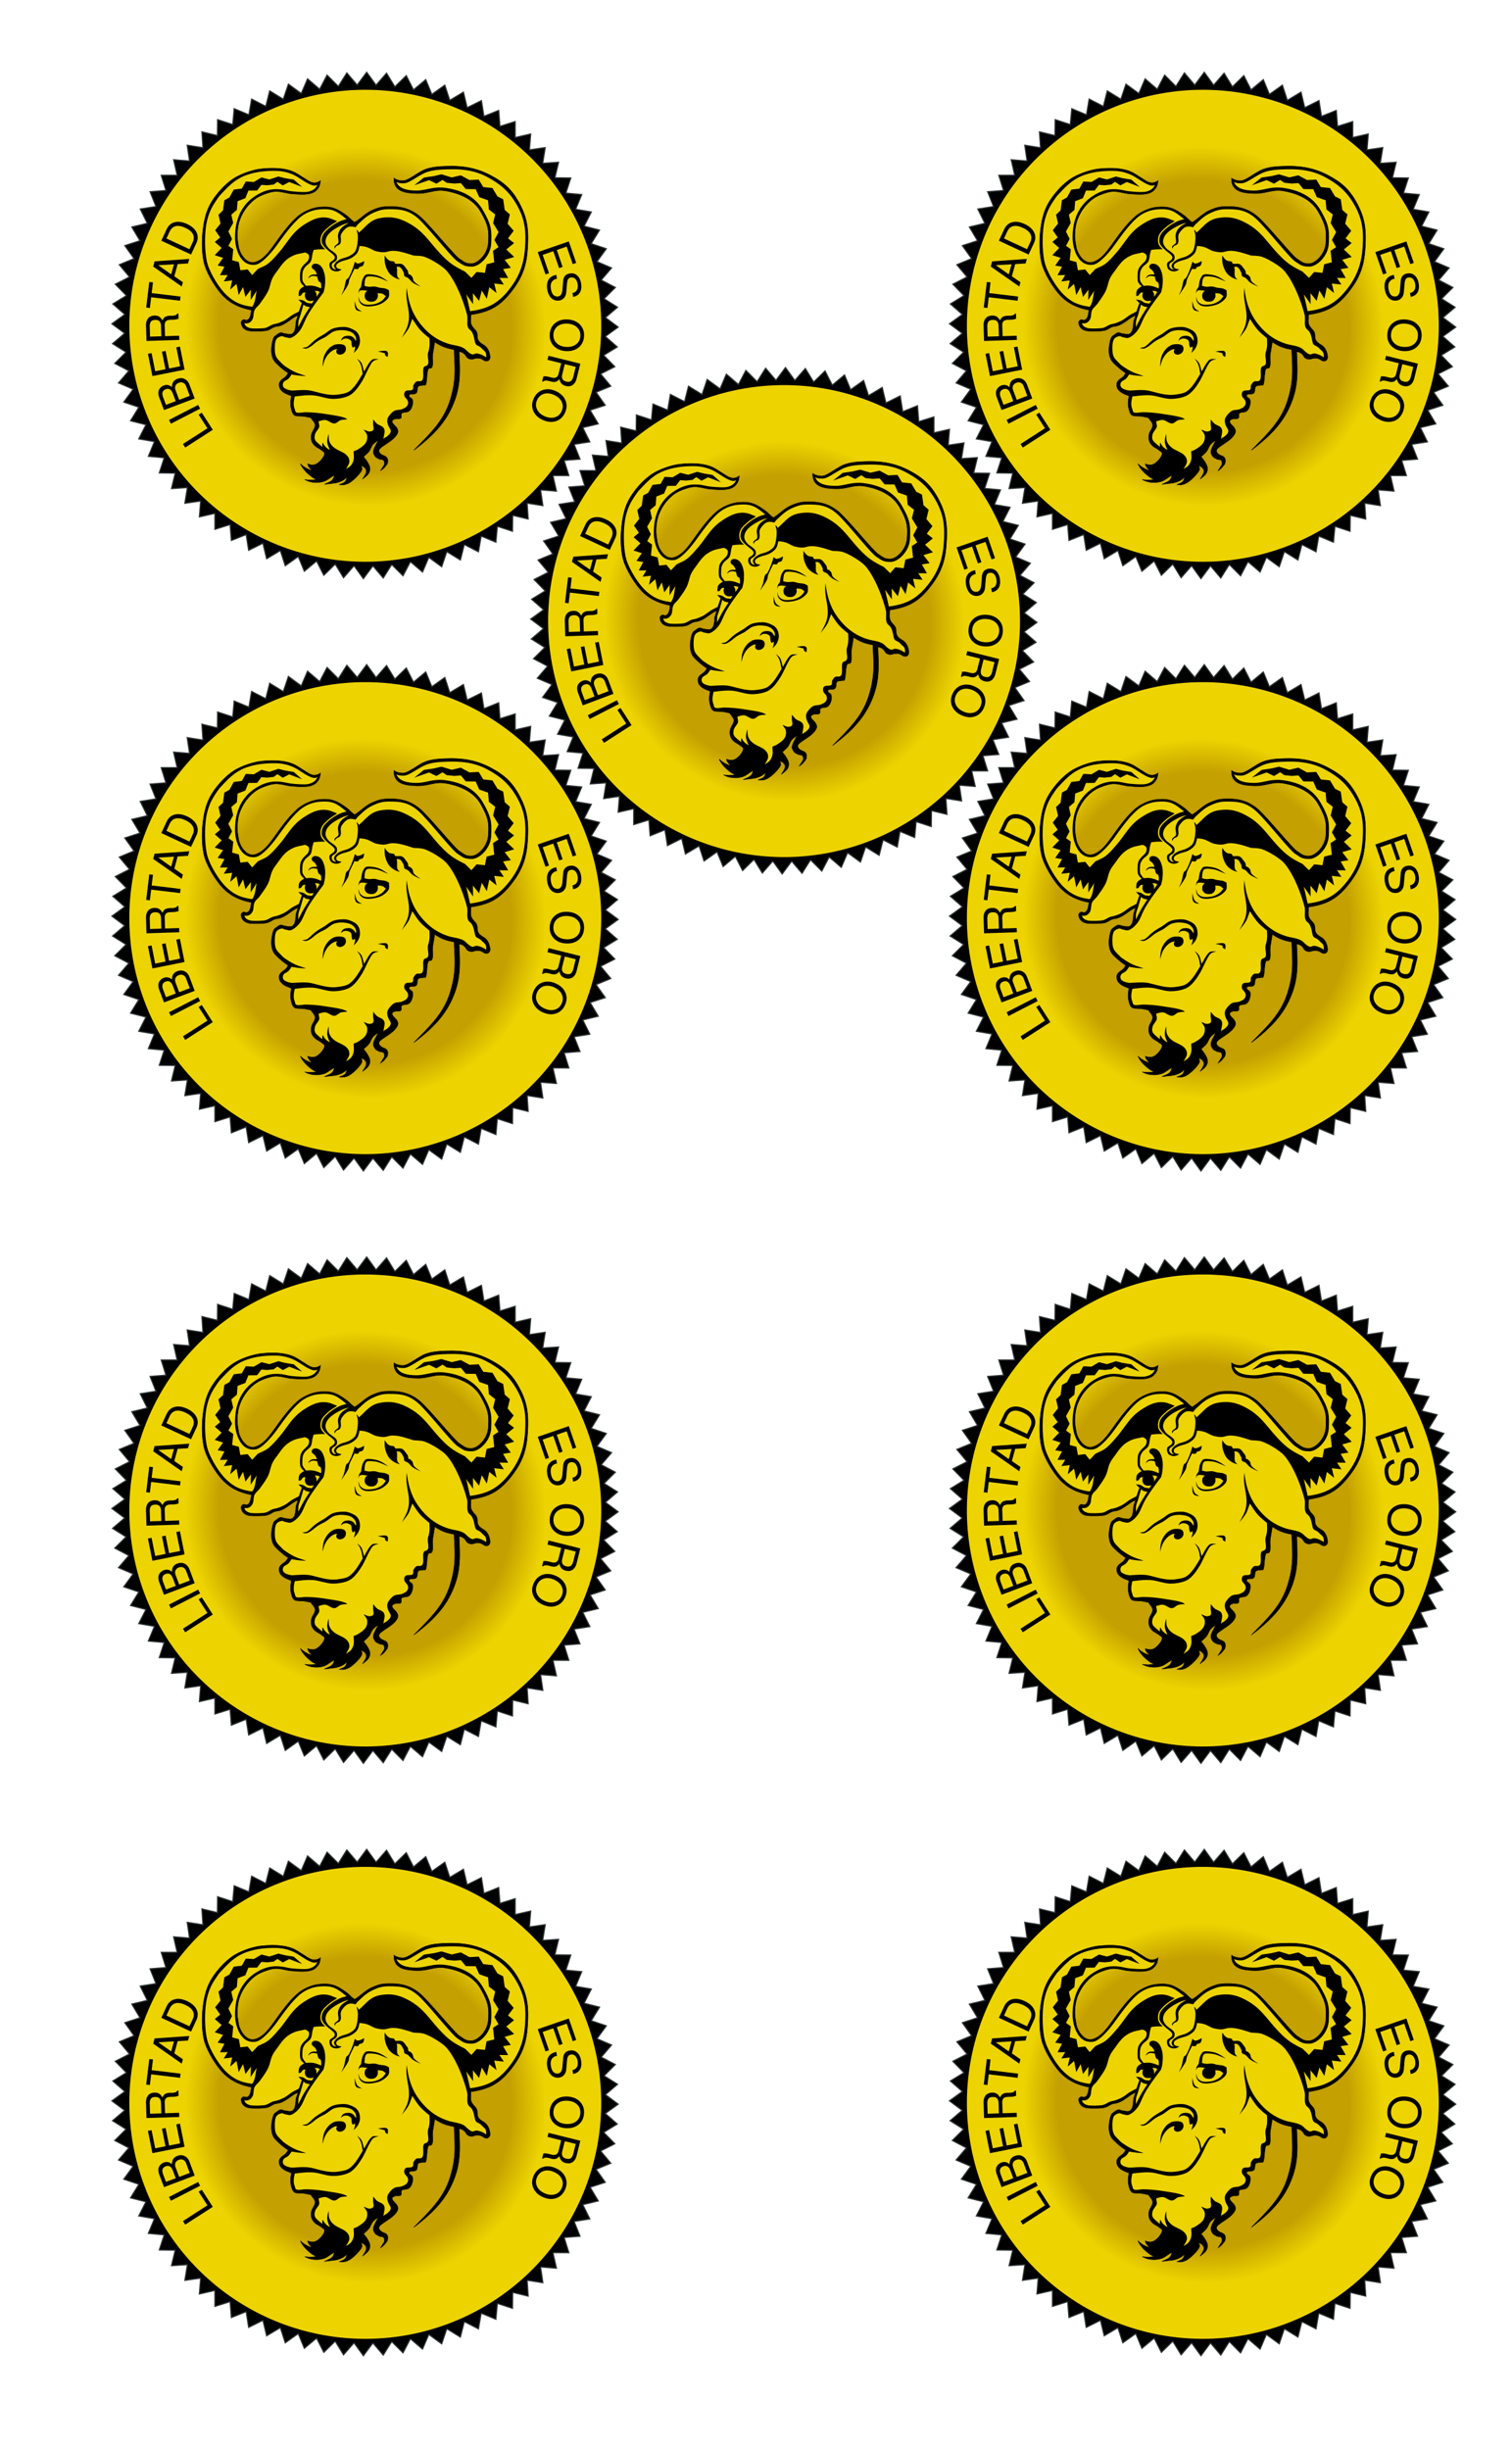 <svg xmlns="http://www.w3.org/2000/svg" xmlns:xlink="http://www.w3.org/1999/xlink" width="178.998" height="289.999" viewBox="0 0 47.36 76.729" xmlns:v="https://vecta.io/nano"><defs><radialGradient id="A" cx="100" cy="144" r="60.5" gradientTransform="matrix(-.527 .527 -.536 -.536 229.96 168.51)" gradientUnits="userSpaceOnUse"><stop stop-color="#c4a000" offset="0"/><stop stop-color="#c4a000" offset=".808"/><stop stop-color="#edd400" offset="1"/></radialGradient><path id="B" d="M132.693 203.055l-.313 3.443-3.193-1.326-.582 3.408-3.079-1.572-.848 3.352-2.946-1.809-1.108 3.275-2.795-2.034-1.362 3.178-2.627-2.248-1.607 3.061-2.442-2.447-1.842 2.926-2.243-2.631-2.066 2.772-2.03-2.799-2.277 2.601-1.804-2.949-2.474 2.415-1.567-3.082-2.656 2.213-1.32-3.195-2.821 1.998-1.065-3.289-2.969 1.77-.804-3.362-3.099 1.532-.538-3.415-3.21 1.284-.268-3.447-3.301 1.028.003-3.457-3.371.766.274-3.446-3.421.499.544-3.414-3.449.229.81-3.361-3.457-.042 1.071-3.287-3.443-.313 1.326-3.193-3.408-.582 1.572-3.079-3.352-.848 1.809-2.946-3.275-1.108 2.034-2.795-3.178-1.362 2.248-2.627-3.061-1.607 2.447-2.442-2.926-1.842 2.631-2.243-2.772-2.066 2.799-2.03-2.601-2.277 2.949-1.804-2.415-2.474 3.082-1.567-2.213-2.656 3.195-1.32-1.998-2.821 3.289-1.065-1.77-2.969 3.362-.804-1.532-3.099 3.415-.538-1.284-3.21 3.447-.268-1.028-3.301 3.457.003-.766-3.371 3.446.274-.499-3.421 3.414.544-.229-3.449 3.361.81.042-3.457 3.287 1.071.313-3.443 3.193 1.326.582-3.408 3.079 1.572.848-3.352 2.946 1.809 1.108-3.275 2.795 2.034 1.362-3.178 2.627 2.248 1.607-3.061 2.442 2.447 1.842-2.926 2.243 2.631 2.066-2.772 2.03 2.799 2.277-2.601 1.804 2.949 2.474-2.415 1.567 3.082 2.656-2.213 1.32 3.195 2.821-1.998 1.065 3.289 2.969-1.77.804 3.362 3.099-1.532.538 3.415 3.21-1.284.268 3.447 3.301-1.028-.003 3.457 3.371-.766-.274 3.446 3.421-.499-.544 3.414 3.449-.229-.81 3.361 3.457.042-1.071 3.287 3.443.313-1.326 3.193 3.408.582-1.572 3.079 3.352.848-1.809 2.946 3.275 1.108-2.034 2.795 3.178 1.362-2.248 2.627 3.061 1.607-2.447 2.442 2.926 1.842-2.631 2.243 2.772 2.066-2.799 2.03 2.601 2.277-2.949 1.804 2.415 2.474-3.082 1.567 2.213 2.656-3.195 1.32 1.998 2.821-3.289 1.065 1.77 2.969-3.362.804 1.532 3.099-3.415.538 1.284 3.21-3.447.268 1.028 3.301-3.457-.003.766 3.371-3.446-.274.499 3.421-3.414-.544.229 3.449-3.361-.81-.042 3.457z"/><path id="C" d="M124.4 165.19c.48.033 1.106.248 1.525 1 .342.614 1.145.712 1.519.588.624-.206 1.421-.349 2.194.201s1.607.134 1.46-.869-.509-1.897-1.471-2.45c-2.101-1.208-.641-2.05-1.794-3.262s-.9-1.587-.862-3.238c3.904-.587 6.117-1.712 8.588-4.799s3.429-5.629 3.685-9.5.034-6.379-1.638-9.592-3.433-4.76-6.485-6.364-6.041-1.988-8.805-1.942-4.605.249-6.166 1.14-2.99 2.012-3.9 2.02-1.531-.231-1.973-.57c-.118 3.001 2.582 3.261 4.998 3.325s3.901-.936 6.126-.564 5.869 1.384 7.643 4.474 1.835 4.181 1.688 6.772-2.377 4.524-3.636 4.545-1.54-.343-2.641-1.062-6.727-7.682-8.646-9.246-3.813-2.047-5.859-2.072-2.568.044-4.217.72-2.663 1.921-3.993 2.682c-.68-.4-1.102-.997-1.726-1.453-2.231-1.63-3.389-2.07-6.04-1.812-1.524.148-3.445 1.019-4.591 2.016-2.041 1.775-3.728 4.246-5.09 6.123-1.061 1.462-2.31 3.211-4.092 3.758-1.946.597-3.411-1.924-3.626-3.322-.122-.792-.281-1.487-.282-2.359s.088-1.93.339-2.839.682-1.813 1.148-2.563c.759-1.22 2.001-2.498 3.292-3.155.725-.369 2.431-1.039 3.506-1.063 1.317-.029 2.321.414 3.54.497 1.474.101 4.108.432 5.264-.707.736-.725.828-1.208.954-2.154-.325.268-.779.444-1.184.478-.923.078-1.788-.676-2.533-1.113-.614-.36-1.483-1.003-2.29-1.328-2.072-.835-4.617-.811-6.804-.587-1.753.179-4.026.959-5.563 1.829-1.545.874-3.033 2.347-4.124 3.736-1.372 1.748-2.122 3.247-2.618 5.427-.635 2.784-.811 6.965-.043 9.71.605 2.163 2.614 5.485 4.324 7.114 1.687 1.606 3.634 2.382 5.849 2.806-.087.447-.101.864-.216 1.23-.163.52-.474 1.1-1.114.917-.255-.073-.392-.136-.728.158s-.161 1.431.785 1.941c.48.259.986.315 1.754.33s1.967.019 2.801-.127 1.332-.808 2.255-.911c1.427-.16 2.52-1.191 3.665-1.928.478-.308.639-.311.914-.467l-.446 1.365s-.057.843-.109 1.193-.149.622-.206.906c-.229.204-.302.515-.686.613s-.986-.054-1.379-.107-.657-.267-.965-.208-.601.28-.86.487-.481.237-.69.754-.401 1.575-.43 2.282.051 1.346.26 1.907.394.81.961 1.366 1.492 1.372 2.414 1.94c-.17.251-.245.482-.51.755s-.817.579-1.063.867-.37.495-.374.818.013.743.274 1.095c.653.877 1.425 1.034 2.365 1.446-.158.986-.287 1.691-.058 2.675.093.401.3 1.311.795 1.544s1.45.12 2.054.216.942.187 1.413.281c.286.414.713.87.859 1.241s.102.504-.021.883-.541.93-.659 1.374-.141.921-.031 1.366.3.767.679 1.162 1.124.705 1.496 1.025.742.359.64.889c-.139.728-1.203 1.908-1.972 2.189-.461.168-1.08.115-1.64-.121.038.622.576 1.041.927 1.453-.952-.272-1.875-.793-2.513-1.484.198.6.879 1.563 1.898 2.408s1.013.672 1.519 1.009a6.65 6.65 0 0 1-2.499.006c.392.216 1.036.521 1.888.61s1.377.026 2.145-.16 1.469-.885 2.4-1.366c-.091.345-.155.76-.546 1.115s-.983.536-1.613.843l2.43-.292c.583-.129.974-.265 1.401-.476s.755-.519 1.133-.779c-.181.346-.235.752-.543 1.037s-.808.391-1.213.587c.422-.01.828.082 1.266-.028s.849-.283 1.304-.619.925-.748 1.313-1.171.868-.97 1.013-1.359-.087-.662-.131-.992c.268.176.598.273.804.529s.389.489.298.935-.503.991-.794 1.487c.868-.71 1.353-.983 1.559-1.839.193-.802-.307-1.529-.687-2.136-.189-.301-.471-.581-.648-.872.392-.384.84-.713 1.176-1.151s.477-1.03.82-1.448.805-.684 1.207-1.025c-.353.759-.934 1.69-1.06 2.277s.141.947.35 1.264.545.388.864.583.816.041 1.006.331.241.724.059 1.011l-.745 1.177c.275-.139.748-.542.961-.828s.541-.55.585-.937.067-.722-.184-1.067-.937-.46-1.243-.724-.479-.437-.462-.779.352-.587.639-.803c.877-.658 2.002-1.264 2.747-2.057.421-.448.623-.81.707-1.119s-.006-.55-.214-.93-.926-.888-1.013-1.301.275-.502.602-.647.948.075 1.251-.179-.089-.786.253-1.078 1.123-.129 1.527-.443.57-.704.709-1.16.155-.955.061-1.285-.377-.388-.548-.559-.319-.313-.091-.568.973.014 1.402-.313.166-1.112.469-1.442.847-.201 1.134-.307.4.267.576-.322.181-2.346.418-3.001.702-.044.918-.696.011-1.693.109-2.677l.441-2.677c1.538 1.033 2.553 1.357 4.204 1.649.138 4.042.518 6.422-.854 10.906s-4.148 7.127-7.894 10.923c4.942-3.703 7.302-6.713 8.779-10.569s1.193-7.082 1.045-10.796z"/><path id="D" d="M124.4 165.19c.48.033 1.106.248 1.525 1 .342.614 1.145.712 1.519.588.624-.206 1.421-.349 2.194.201s1.607.134 1.46-.869-.509-1.897-1.471-2.45c-2.101-1.208-.641-2.05-1.794-3.262s-.9-1.587-.862-3.238c3.904-.587 6.117-1.712 8.588-4.799s3.429-5.629 3.685-9.5.034-6.379-1.638-9.592-3.433-4.76-6.485-6.364-6.041-1.988-8.805-1.942-4.605.249-6.166 1.14-2.99 2.012-3.9 2.02-1.531-.231-1.973-.57c-.118 3.001 2.582 3.261 4.998 3.325s3.901-.936 6.126-.564 5.869 1.384 7.643 4.474 1.835 4.181 1.688 6.772-2.377 4.524-3.636 4.545-1.54-.343-2.641-1.062-6.727-7.682-8.646-9.246-3.813-2.047-5.859-2.072-2.568.044-4.217.72-2.663 1.921-3.993 2.682c-.68-.4-1.102-.997-1.726-1.453-2.231-1.63-3.389-2.07-6.04-1.812-1.524.148-3.445 1.019-4.591 2.016-2.041 1.775-3.728 4.246-5.09 6.123-1.061 1.462-2.31 3.211-4.092 3.758-1.946.597-3.411-1.924-3.626-3.322-.122-.792-.281-1.487-.282-2.359s.088-1.93.339-2.839.682-1.813 1.148-2.563c.759-1.22 2.001-2.498 3.292-3.155.725-.369 2.431-1.039 3.506-1.063 1.317-.029 2.321.414 3.54.497 1.474.101 4.108.432 5.264-.707.736-.725.828-1.208.954-2.154-.325.268-.779.444-1.184.478-.923.078-1.788-.676-2.533-1.113-.614-.36-1.483-1.003-2.29-1.328-2.072-.835-4.617-.811-6.804-.587-1.753.179-4.026.959-5.563 1.829-1.545.874-3.033 2.347-4.124 3.736-1.372 1.748-2.122 3.247-2.618 5.427-.635 2.784-.811 6.965-.043 9.71.605 2.163 2.614 5.485 4.324 7.114 1.687 1.606 3.634 2.382 5.849 2.806-.087.447-.101.864-.216 1.23-.163.52-.474 1.1-1.114.917-.255-.073-.392-.136-.728.158s-.161 1.431.785 1.941c.48.259.986.315 1.754.33s1.967.019 2.801-.127 1.332-.808 2.255-.911c1.427-.16 2.52-1.191 3.665-1.928.478-.308.639-.311.914-.467l-.446 1.365s-.057.843-.109 1.193-.149.622-.206.906c-.229.204-.302.515-.686.613s-.986-.054-1.379-.107-.657-.267-.965-.208-.601.28-.86.487-.481.237-.69.754-.401 1.575-.43 2.282.051 1.346.26 1.907.394.81.961 1.366 1.492 1.372 2.414 1.94c-.17.251-.245.482-.51.755s-.817.579-1.063.867-.37.495-.374.818.013.743.274 1.095c.653.877 1.425 1.034 2.365 1.446-.158.986-.287 1.691-.058 2.675.093.401.3 1.311.795 1.544s1.45.12 2.054.216.942.187 1.413.281c.286.414.713.87.859 1.241s.102.504-.021.883-.541.93-.659 1.374-.141.921-.031 1.366.3.767.679 1.162 1.124.705 1.496 1.025.742.359.64.889c-.139.728-1.203 1.908-1.972 2.189-.461.168-1.08.115-1.64-.121.038.622.576 1.041.927 1.453-.952-.272-1.875-.793-2.513-1.484.198.6.879 1.563 1.898 2.408s1.013.672 1.519 1.009a6.65 6.65 0 0 1-2.499.006c.392.216 1.036.521 1.888.61s1.377.026 2.145-.16 1.469-.885 2.4-1.366c-.091.345-.155.76-.546 1.115s-.983.536-1.613.843l2.43-.292c.583-.129.974-.265 1.401-.476s.755-.519 1.133-.779c-.181.346-.235.752-.543 1.037s-.808.391-1.213.587c.422-.01.828.082 1.266-.028s.849-.283 1.304-.619.925-.748 1.313-1.171.868-.97 1.013-1.359-.087-.662-.131-.992c.268.176.598.273.804.529s.389.489.298.935-.503.991-.794 1.487c.868-.71 1.353-.983 1.559-1.839.193-.802-.307-1.529-.687-2.136-.189-.301-.471-.581-.648-.872.392-.384.84-.713 1.176-1.151s.477-1.03.82-1.448.805-.684 1.207-1.025c-.353.759-.934 1.69-1.06 2.277s.141.947.35 1.264.545.388.864.583.816.041 1.006.331.241.724.059 1.011l-.745 1.177c.275-.139.748-.542.961-.828s.541-.55.585-.937.067-.722-.184-1.067-.937-.46-1.243-.724-.479-.437-.462-.779.352-.587.639-.803c.877-.658 2.002-1.264 2.747-2.057.421-.448.623-.81.707-1.119s-.006-.55-.214-.93-.926-.888-1.013-1.301.275-.502.602-.647.948.075 1.251-.179-.089-.786.253-1.078 1.123-.129 1.527-.443.57-.704.709-1.16.155-.955.061-1.285-.377-.388-.548-.559-.319-.313-.091-.568.973.014 1.402-.313.166-1.112.469-1.442.847-.201 1.134-.307.4.267.576-.322.181-2.346.418-3.001.702-.044.918-.696.011-1.693.109-2.677l.441-2.677c1.538 1.033 2.553 1.357 4.204 1.649.138 4.042.518 6.422-.854 10.906s-4.148 7.127-7.894 10.923c4.942-3.703 7.302-6.713 8.779-10.569s1.193-7.082 1.045-10.796zm-26.262-1.625c-.38.017-.842.114-1.109.287s-.551.315-.793.562c-.605.616-1.058 1.359-1.259 2.212-.128.544-.147 1.242-.193 1.881.183-.59.306-1.206.567-1.735.411-.834 1.11-1.649 1.977-2.023.286-.124.477-.101.635-.079-.07.118-.188.217-.194.391s.034.512.327.655c.474.23 1 .068 1.366-.255a1.21 1.21 0 0 0 .301-1.351c-.23-.565-1.107-.566-1.626-.543zm4.767-.804c-.048-.971-.398-1.789-1.268-2.265-.45-.246-1.143-.564-1.78-.639-.612-.072-2.1-.019-2.995.389-.687.314-1.156.802-1.759 1.159s-1.033.596-1.607.997c-.882.615-1.399 1.292-2.011 1.697-.294.195-.708.166-1.098.285.304.09.7.19 1.028.085.408-.131.979-.504 1.296-.772.56-.473.85-.704 1.461-1.06.365-.213.965-.463 1.366-.724s1.097-.835 1.483-1.029c.49-.247 1.372-.384 1.917-.368.751.022 1.839.146 2.421.673s.797.986.667 1.667c-.218-.251-.362-.565-.58-.752-.451-.386-.97-.404-1.531-.331-.631.082-.949.447-1.158 1.046.14-.103.398-.329.602-.4.478-.165.84-.114 1.287.126.529.284.385.703.461 1.17.035.215.116.389.174.583.199-.053.383-.135.533-.284-.006.218.025.409-.019.654s-.164.536-.246.805c.368-.368.745-.711.983-1.186s.399-1.004.374-1.526zm-.637-7.065c-.271-.403-.351-1.02-.518-1.523.067.636-.062 1.336.249 1.796s.856.38 1.308.514c-.352-.268-.767-.385-1.039-.788zm6.496 9.432c-.348-.282-1.289-.056-1.992-.006l1.516.388c.047.172.026.369.141.516s.335.201.502.301c-.016-.452.181-.917-.168-1.199zm-4.955-19.589c-.42.226-.952.525-1.323.534s-.468-.242-.686-.388c-.343 1.119-.737 2.348-1.321 3.363-.245.425-.401.228-.587.655s-.268 1.297-.445 1.843-.407.948-.61 1.422c.516-.732 1.184-1.665 1.472-2.274s.104-.662.336-1.242.704-1.484 1.055-2.226c.252.034.564.079.755.02s.153-.263.326-.394.464-.081.707-.291.298-.641.32-1.022zm2.26 5.52c-.395-.035-.886.071-1.255.05s-.634-.117-.951-.176c.059-.557.002-1.581.517-1.953.332-.24 1.697-.059 2.061.019.82.177 1.775.666 2.569.972-.76-.531-1.417-1.023-2.329-1.297-.548-.165-1.827-.379-2.393-.226-.258.07-.31.177-.467.395-.538.752-.537 1.401-.677 2.277-.137.214-.284.357-.395.577s-.174.568-.205.852c.141-.204.055-.461.445-.613s.988-.01 1.515.045c-.384.277-.574.543-.589 1.128-.017.687.564 1.181 1.172 1.228.843.065 1.278-.12 1.619-.84.149-.316.041-.695.054-1.003 1.013.07.997.037 1.737.655-.402.59-.656.929-1.321 1.281-.373.198-.795.39-1.257.469s-1.221.155-1.706.08-.761-.213-1.121-.546-.393-.81-.534-1.187c.032.363.074.825.208 1.088.41.8 1.118 1.037 1.964 1.04.812.002 1.816-.185 2.572-.498.604-.25 1.605-.959 1.843-1.575.162-.421.034-.937.051-1.406-.836-.556-1.043-.419-2.033-.582-.414-.068-.699-.222-1.094-.257zm4.872-3.767c-.023-.333-.061-.326-.091-.489.762-.204 1.067.291 1.514 1.208.167.343.002.548.181.774s.468.194.759.412.579.633.851.857c.558.461 1.313.743 1.96 1.054-.442-.326-1.3-.821-1.578-1.295-.147-.251-.126-.725-.355-.951s-.309-.382-.605-.44-.177-.4-.272-.673-.285-.466-.488-.738-.457-.681-.857-.829-1.022.013-1.324-.073-.129-.305-.348-.437-.647-.074-.941-.215c-.52-.25-.769-.668-1.082-1.115-.045.962-.034 1.655.312 2.561.389 1.019.784 1.619 1.89 2.246.381.216.76.291 1.076.404-.184-.251-.448-.36-.552-.753s-.026-1.174-.05-1.507zm-17.847 4.693c.526.034.65-.035 1.071.262l-.684 1.064c.02-.7-.048-.841-.387-1.326zm1.377-.509c-.728-.31-1.362-.561-2.154-.61-.317-.02-.81.029-1.131.044-.273-.402-.621-.719-.749-1.178-.085-.304-.043-1.717.107-2.084.435-1.067.859-1.112 1.458-1.724.435-.443.452-1.119.582-1.875.048-.278.184-.63.248-.916.783-.132 1.626-.176 2.527-.13-.437-.419-.86-.802-.985-1.432s-.023-1.403.335-1.968.929-1.056 1.454-1.516 1.277-.839 1.774-1.215c-.647-.232-1.307-.572-1.94-.695-1.65-.32-3.072.169-4.664 1.132-.925.56-1.691 1.091-2.658 2.104s-2.167 2.87-3.103 3.972-1.692 1.973-2.509 2.63-1.556.844-2.335 1.266l-1.213 1.288-.981-1.214-1.579.179-.326-1.773-1.449-.397.236-2.389-1.042-.74.783-1.487-.796-1.625 1.037-1.857-.4-1.788 1.201-1.024.157-1.9 1.676-.639.672-1.653 1.884-.021.924-1.227 1.268.089 1.414-.154.799-.59 1.16.77 1.404-.732 2.791 1.06-1.819-1.582-1.885-.301-1.444-.368-1.95.64-1.716-.435-1.655.978-1.751-.097-.86 1.544-1.744.201-.944 1.716-1.097.599-.291 2.199-.977.926.43 1.924-1.151 1.457 1.079 1.561-1.154.976 1.475 1.307-1.494 1.556 1.804.582-1.175 1.669 1.474.254-.966 1.835 1.661-.022-.837 1.374 1.822-.219-.436 1.977 1.377-1.211.472 2.396.95-1.72.515 2.146 1.173-1.582-.032 2.25 1.296-2.023c-.273 1.148-.219 2.405-.973 3.487-2.336-.316-3.863-.905-5.653-2.627-1.63-1.569-3.579-4.839-4.106-6.913-.602-2.367-.621-6.72-.028-9.13.571-2.32 1.312-3.429 2.638-5.322 1.267-1.345 2.512-2.766 4.12-3.726 2.36-1.408 5.386-1.788 8.075-1.751 1.489.02 2.487.306 3.377.63 1.557.566 2.802 1.801 4.385 2.412.516.199.93.205 1.337-.013-.398.796-.831 1.154-1.824 1.444-.718.21-2.432.077-3.612-.032-1.266-.117-1.927-.493-3.65-.47-1.683.023-3.017.663-3.746 1.079-1.505.86-2.584 1.815-3.521 3.327-.515.83-.876 1.767-1.13 2.723s-.365 2.027-.382 2.962.055 1.771.284 2.613c.535 1.972 1.716 3.978 4.143 3.668 1.485-.19 3.723-2.977 4.473-3.999 1.513-2.064 3.069-4.347 4.97-6.065a7.66 7.66 0 0 1 4.304-1.911c2.923-.267 3.79.288 5.99 2.101-.448.143-.885.222-1.343.428-1.018.459-1.949 1.052-2.761 1.812-.851.797-1.233 1.302-1.263 2.443-.02.758.603 1.366 1.175 1.912.35.335.813.641 1.096.901.375.345.84.722.369 1.271-.177.206-.485.362-.745.555-.412.306-.223 1.443.32 1.745.695.386 1.525.342 2.098-.174-.723-.108-1.183-.204-1.164-.796.011-.343.447-.628.875-.823 1.032-.47 1.812-.401 2.839-1.14 1.037-.747 1.06-1.156 1.341-2.328.5.052.961.064 1.63.285s1.408.748 2.015.879c1.529.329 1.834.232 2.671.015 1.474-.381 3.392.272 5.298.881.317.101 1.599.002 2.462.306 1.333.468 3.203 1.6 4.283 2.51 1.636 1.378 3.787 5.503 5.002 10.238.128 1.439-.282 2.409.625 3.112s.882 2.504 1.189 3.009.663.282 1.325.991.999.591.982 1.932c-.57-.375-1.402-.811-2.132-.837-.647-.023-.653.828-2.313-.813-.887-.878-2.593-.905-3.775-1.292s-3.315-1.185-5.45-3.572-3.157-4.9-3.571-8.533c-.066.644-.18 1.371.096 3.148s.87 3.773-.382 6.163l-.78 1.489c.465-.634 1.372-1.668 1.645-2.405l.63-1.7c1.41 2.214 1.734 2.609 3.692 4.195.078.984.097 2.01-.224 2.951s.191 2.026-.054 2.646-.81.267-.995.895.097 1.869-.19 2.48-.99.241-1.33.438-.452.469-.634.729.071.874-.299 1.074-.948.03-1.334.222-.444.652-.352 1.064.504.602.685 1.021.161.711-.057 1.097-.698.597-1.178.792-1.153.085-1.648.354-.94.804-1.201 1.194a1.6 1.6 0 0 0-.32 1.073c.014.409.179.881.398 1.276s.7.876-.052 1.631-.725.429-1.156.919c.047-.847.397-1.537.141-2.175s-1.025-.749-1.43-1.035-.638-.681-.958-1.022c.004.438-.042.909.006 1.239.101.671.299 1.266-.7 1.374-.45.048-.878-.244-1.352-.419.248.444.68.802.745 1.334s-.013 1.116-.381 1.644-1.004.919-1.47 1.229-.716.335-1.074.503c-.018.523.085 1.076.026 1.569a2.86 2.86 0 0 1-.499 1.335c-.285.407-.742.641-1.172.942.236-.549.714-1.071.708-1.648s-.18-.987-.743-1.499-1.882-.957-2.504-1.455-.822-.804-1.046-1.287-.161-1.263-.202-1.698a5.11 5.11 0 0 0-.3 1.436c-.067.638.371 1.532.557 2.004-.769-.372-1.257-.965-1.504-1.546-.165.098-.082.366-.142.883-.274-.273-.586-.483-.862-.74s-.579-.483-.716-.843-.081-.741.021-1.158.568-.901.819-1.357-.044-.904-.027-1.454c.502-.086.929-.342 1.506-.259s1.239.731 1.83.739.922-.546 1.406-.698.974-.135 1.46-.203c-.616-.59-3.009-.872-4.645-1.139-1.44-.235-2.869-.371-4.328-.391-.652-.01-1.489.206-1.941.076s-.356-.438-.49-.774c-.376-.939-.19-1.776.014-2.722 1.31-.154 2.674-.341 3.994-.24 1.29.099 2.818.712 4.149.754 1.157.036 2.87-.222 3.864-.827 1.214-.74 2.153-2.329 2.487-2.839.543-.831 1.228-2.462 1.645-3.207s.508-.954.855-1.265.822-.335 1.232-.503c-.473.048-.99-.101-1.42.145-.646.371-1.369 1.907-1.771 2.576-.426-1.428-.327-1.989-1.559-2.794.993 1.113 1.018 1.957 1.26 3.268-.826 1.356-1.974 3.515-3.477 4.114-.543.217-1.475.352-2.062.425-1.826.226-3.588-.353-5.381-.795-1.311-.324-2.641-.193-4.236-.1-.541.032-1.818-.294-2.082-.841-.143-.295-.132-.65.073-.965s.752-.467 1.045-.75.462-.62.692-.93c1.218.234 2.22.323 3.124.348-.648-.267-1.27-.419-1.945-.683a11.62 11.62 0 0 1-1.986-1.057c-.545-.36-.892-.568-1.287-.987s-.899-.85-1.189-1.362-.336-1.084-.352-1.718.011-1.522.255-2.032.714-.665 1.093-.785.637.185 1.03.226.761.289 1.33.022 1.243-.812 1.818-1.62.986-2.129 1.572-3.146c1.01-1.752 2.269-3.388 3.474-5.012.099-.4.248-.954.298-1.497.086-.946.103-1.929-.191-2.852-.225-.707-.552-1.453-1.292-1.743-.296-.116-.671-.162-.935-.064s-.525.397-.421.742c.114.38.377.39.556.582.303.325.425.564.539.969-.328-.006-.771-.03-1.04.041-.351.093-.678.325-.857.823.419-.372.628-.542 1.151-.556.24-.006.531.08.796.12.099.322.157.718.297.967s.412.19.515.481.108.765.057 1.148zm-3.663-.437c-.161.063-.222.077-.425.232s-.484.309-.645.679-.154.942-.12 1.175c.141-.042.334-.014.481-.139s.234-.409.421-.531.345-.095.552-.121c-.107.303-.158.607-.109.882.108.601.461.905 1.032.977.25.031.646-.051.863-.09-.101.225-.271.422-.372.647-.483-.07-.842-.06-1.102-.182s-.539-.394-.872-.509-.631-.114-.996-.17c.288.248.476.496.764.744l-.632 1.837c-.447.279-.866.427-1.428.772s-1.238.962-1.971 1.299-1.17.52-1.936.664-1.375.765-2.129.866a16.34 16.34 0 0 1-2.742.065c-.659-.064-1.516-.405-1.593-1.128.553.136 1.397.014 1.824-1.026.189-.462.096-1.312.386-1.858s.693-.722 1.176-1.395 1.272-1.735 1.715-2.637.547-1.923.922-2.732.94-1.461 1.377-2.084c.956-1.361 1.727-2.292 3.302-2.978.758-.33 1.62-.418 2.43-.628.33.148.782.311.862.696a1.57 1.57 0 0 1-.354 1.244c-.468.484-1.162 1.007-1.435 1.776-.175.493-.226 2.148-.074 2.597.158.466.524.748.828 1.059zm-.153 3.916c.146.126.258.256.493.361s.556.132.868.21c-.438.681-.897 1.369-1.317 2.086s-.783 1.5-1.183 2.25c.019-.43-.007-.888.056-1.29s.245-.753.425-1.356l.657-2.261zm11.774-14.977c.062.67-.052 1.718-.19 2.374-.166.785-.326 1.192-.964 1.666-1.167.866-1.912.72-2.81 1.223-.427.239-.968.64-1.126 1.063s.104.884.428 1.064c-.567.084-1.202-.554-.937-1.21.131-.323.752-.467.943-.792s.19-.661.1-.991c-.162-.596-1.341-1.138-1.758-1.609-.641-.725-.887-1.332-.524-2.265.51-1.312 2.48-2.364 3.66-2.879.54-.236.843-.252 1.264-.379-.862.505-1.772.908-2.208 2.038-.364.944-.049 1.299-.061 2.12-.006.381-.507.571-.73.812-.194.209-.178.364-.023.653a.75.75 0 0 1 .328-.596c.33-.234.686-.184.862-.664.267-.73-.262-1.421.333-2.24.445-.613 1.037-1.299 1.836-1.317.378-.008.662.048 1.066.168l.538-.648.013-.008c1.095-1 1.845-1.823 3.381-2.51s2.294-.791 4.055-.752 3.51.186 5.55 1.946 7.299 8.497 8.574 9.35 1.558 1.142 3.151 1.142 4.08-2.253 4.178-5.07.137-3.818-1.821-7.211-5.505-4.435-8.137-4.787-4.214.575-6.16.58-3.871-.332-4.438-1.88c.278.165.65.352 1.696.297s2.497-1.266 4.129-2.078 3.448-.907 5.777-.951 5.235.134 8.115 1.688 4.845 3.204 6.515 6.246 1.919 5.526 1.65 9.21-1.405 6.423-3.593 9.119-4.374 4.015-8.315 4.506l-.83-3.66 1.481 2.126-.037-2.364 1.34 1.663.588-2.255 1.086 1.808.539-2.518 1.573 1.272-.498-2.077 2.082.23-.956-1.444 1.898.023-1.104-1.928 1.684-.267-1.343-1.753 2.062-.611-1.707-1.635 1.685-1.374-1.318-1.025 1.233-1.64-1.315-1.531.491-2.022-1.117-.973-.332-2.31-1.253-.629-1.078-1.804-1.993-.212-.983-1.622-2.002.102-1.891-1.028-1.962.457-2.228-.673-1.65.387-2.154.317-2.079 1.663 3.189-1.113 1.604.769 1.326-.809.913.62 1.616.162 1.449-.094 1.056 1.289 2.153.022.768 1.737 1.915.672.179 1.997 1.373 1.076-.457 1.879 1.186 1.951-.91 1.707.895 1.562-1.191.777.27 2.511-1.656.417-.373 1.863-1.805-.188-1.121 1.276-1.386-1.353c-2.526-1.26-3.567-1.964-5.536-4.094-2.241-2.424-3.526-4.666-6.512-6.325-2.141-1.19-3.888-1.619-6.293-1.203-2.258.39-3.015 1.745-4.678 3.172-.176-.319-.212-.404-.503-.639.091.414.236.844.273 1.243z"/><path id="E" d="M140.42 135.13l-4.897 3.151 1.753 2.725-.621.399-2.206-3.428 5.517-3.55.453.704"/><path id="F" d="M143.21 139.95l-5.835 3-.387-.752 5.835-3 .387.752"/><path id="G" d="M141.55 148.16c-.528.199-1.014.193-1.459-.018s-.77-.589-.975-1.133l-1.043-2.771 6.14-2.312.939 2.493c.129.343.19.659.185.95s-.07.53-.192.717a1.75 1.75 0 0 1-.392.465c-.142.117-.3.209-.474.274a1.46 1.46 0 0 1-1.66-.346c-.004.45-.091.807-.261 1.07-.168.268-.438.472-.808.612m.884-2.939c.309.82.789 1.107 1.44.862s.823-.778.514-1.598l-.571-1.516-1.954.736.571 1.516m-2.656 1.452c.104.275.247.478.431.607.189.128.367.192.534.193s.335-.03.503-.093c.32-.121.54-.312.659-.575.125-.265.12-.574-.013-.928l-.72-1.912-2.114.796.72 1.912"/><path id="H" d="M143.19 150.24l-2.206.442.76 3.795-.724.145-.924-4.615 6.433-1.288.892 4.457-.724.145-.728-3.636-2.056.412.702 3.504-.724.145-.702-3.504"/><path id="I" d="M144.52 159.84a1.75 1.75 0 0 1-.282.486c-.11.136-.236.233-.378.291a1.68 1.68 0 0 1-.401.13 3.23 3.23 0 0 1-.449.041 3.89 3.89 0 0 1-.234-.002l-.225.007c-.246.008-.452.041-.618.101a.79.79 0 0 0-.404.328l-.207.007-.032-1.017c.272-.129.627-.2 1.065-.214l.585-.019c.402-.013.693-.109.873-.289.186-.18.274-.456.262-.828l-.069-2.159-2.825.09-.027-.837 6.558-.208.096 3.023c.02.642-.117 1.138-.412 1.49-.289.357-.715.545-1.279.563-.372.012-.683-.059-.934-.213s-.472-.411-.664-.771m1.453.116c.432-.014.725-.137.88-.37s.226-.55.213-.952l-.064-2.024-2.258.072.064 2.024c.014.444.114.765.301.963.187.204.475.3.865.288"/><path id="J" d="M146.68 165.32l-5.781-.698.1-.831 5.781.698.259-2.144.733.089-.617 5.111-.733-.089.258-2.136"/><path id="K" d="M141.48 171.12l.669-2.439-1.717-1.19.236-.859 5.708 3.993-.286 1.042-6.937.486.248-.903 2.079-.129m.739-.04l3.148-.181-2.596-1.832-.553 2.014"/><path id="L" d="M138.8 173.03l5.948 2.768-1.067 2.293c-.352.756-.892 1.226-1.619 1.41s-1.554.061-2.479-.369-1.552-.987-1.883-1.671c-.328-.675-.317-1.388.033-2.139l1.067-2.293m.316 1.07l-.653 1.403c-.273.587-.285 1.125-.035 1.612s.75.905 1.501 1.254c.756.352 1.401.467 1.934.344s.937-.477 1.21-1.065l.653-1.403-4.61-2.146"/><path id="M" d="M66.324 173.7l2.127-.735-1.264-3.658.698-.241 1.537 4.449-6.201 2.143-1.484-4.296.698-.241 1.211 3.505 1.982-.685-1.167-3.377.698-.241 1.167 3.377"/><path id="N" d="M66.789 166.09c-.059-.331-.147-.605-.265-.821s-.248-.367-.391-.451a1.11 1.11 0 0 0-.404-.166c-.132-.025-.267-.026-.402-.001-.49.087-.768.545-.834 1.374l-.139 1.679c-.068.884-.495 1.395-1.28 1.536-.585.104-1.082-.017-1.491-.365-.416-.352-.688-.883-.814-1.592-.133-.744-.059-1.355.222-1.831.275-.476.728-.773 1.359-.891l.139.78c-.418.081-.715.28-.89.597-.181.319-.225.735-.134 1.249.078.437.241.771.489 1.001.247.224.533.307.858.249.248-.044.429-.159.542-.343s.188-.482.225-.89l.145-1.699c.04-.458.181-.831.422-1.118a1.54 1.54 0 0 1 .954-.545c.171-.03.347-.037.527-.021.173.012.361.06.565.146.198.087.382.209.55.368s.324.384.468.675c.142.285.248.62.316 1.004.043.242.064.479.063.711a2.86 2.86 0 0 1-.084.71 2.17 2.17 0 0 1-.293.665c-.136.195-.33.373-.581.533-.253.155-.556.267-.909.336l-.139-.78.044-.008a1.64 1.64 0 0 0 .5-.171c.149-.088.289-.207.421-.358.13-.157.221-.368.271-.633.043-.27.034-.579-.028-.927"/><path id="O" d="M63.863 153.72c.97.063 1.757.403 2.36 1.019s.874 1.404.811 2.362c-.062.946-.425 1.689-1.092 2.229-.672.54-1.521.776-2.544.709s-1.831-.411-2.422-1.032c-.597-.622-.865-1.403-.804-2.343.062-.958.429-1.704 1.102-2.237.672-.54 1.535-.775 2.589-.706m-2.954 2.992c-.045.695.167 1.27.636 1.728.463.457 1.099.712 1.907.764s1.475-.118 1.999-.51c.519-.399.801-.946.846-1.641s-.164-1.27-.627-1.727c-.463-.463-1.09-.72-1.88-.772-.826-.054-1.502.116-2.026.509s-.81.942-.856 1.649"/><path id="P" d="M65.103 148.13a1.75 1.75 0 0 1 .403-.391c.143-.101.29-.16.443-.177a1.68 1.68 0 0 1 .421-.016c.127.013.274.041.443.083l.225.065.218.054c.239.059.446.083.622.071a.79.79 0 0 0 .478-.206l.201.05-.246.987c-.297.05-.658.022-1.083-.084l-.568-.141c-.39-.097-.696-.084-.919.04-.228.122-.387.364-.477.725l-.522 2.096 2.742.683-.202.812-6.367-1.585.73-2.935c.155-.623.422-1.064.802-1.321.375-.265.836-.33 1.384-.194.361.09.641.243.841.46s.343.524.429.923m-1.367-.507c-.419-.104-.735-.065-.947.117s-.367.468-.464.858l-.489 1.965 2.192.546.489-1.965c.107-.431.098-.767-.027-1.008-.124-.247-.375-.418-.754-.512"/><path id="Q" d="M68.461 139.95c.886.4 1.503.994 1.852 1.783s.325 1.621-.069 2.496c-.39.864-.991 1.432-1.805 1.704-.819.269-1.696.193-2.632-.229s-1.57-1.027-1.906-1.817c-.341-.792-.317-1.617.07-2.476.395-.875 1-1.445 1.817-1.708.819-.269 1.71-.187 2.672.248m-3.817 1.764c-.286.634-.29 1.248-.011 1.841.273.591.779 1.052 1.518 1.385s1.422.408 2.051.224c.626-.192 1.082-.605 1.368-1.239s.292-1.247.019-1.838c-.271-.596-.767-1.057-1.489-1.382-.755-.34-1.447-.419-2.076-.235s-1.089.598-1.38 1.244"/></defs><g transform="matrix(.265 0 0 .265 -441.843 138.762)"><g id="R" transform="translate(2 -29.058)"><g id="S" transform="matrix(.545 0 0 .545 1651.8 -473.04)"><use xlink:href="#B" stroke="#2e3436" stroke-width=".249"/><g stroke="#000"><path transform="matrix(.86 0 0 .86 18.05 35.731)" d="m160 144a60 60 0 1 1-120 0 60 60 0 1 1 120 0z" fill="url(#A)"/><use xlink:href="#C" fill="#edd400" stroke-width=".1"/></g><use xlink:href="#D"/><g transform="matrix(-1.084 0 0 -1.084 216.72 331.69)"><use xlink:href="#E"/><use xlink:href="#F"/><use xlink:href="#G"/><use xlink:href="#H"/><use xlink:href="#I"/><use xlink:href="#J"/><use xlink:href="#K"/><use xlink:href="#L"/><use xlink:href="#M"/><use xlink:href="#N"/><use xlink:href="#O"/><use xlink:href="#P"/><use xlink:href="#Q"/></g></g><use width="2485" height="1592" xlink:href="#S" x="99"/></g><use width="2485" height="1592" xlink:href="#R" y="70"/><g transform="matrix(.545 0 0 .545 1703.3 -537.2)"><use xlink:href="#B" stroke="#2e3436" stroke-width=".249"/><g stroke="#000"><path transform="matrix(.86 0 0 .86 18.05 35.731)" d="m160 144a60 60 0 1 1-120 0 60 60 0 1 1 120 0z" fill="url(#A)"/><use xlink:href="#C" fill="#edd400" stroke-width=".1"/></g><use xlink:href="#D"/><g transform="matrix(-1.084 0 0 -1.084 216.72 331.69)"><use xlink:href="#E"/><use xlink:href="#F"/><use xlink:href="#G"/><use xlink:href="#H"/><use xlink:href="#I"/><use xlink:href="#J"/><use xlink:href="#K"/><use xlink:href="#L"/><use xlink:href="#M"/><use xlink:href="#N"/><use xlink:href="#O"/><use xlink:href="#P"/><use xlink:href="#Q"/></g></g><use width="2485" height="1592" xlink:href="#R" y="140"/><use width="2485" height="1592" xlink:href="#R" y="-70"/></g></svg>
